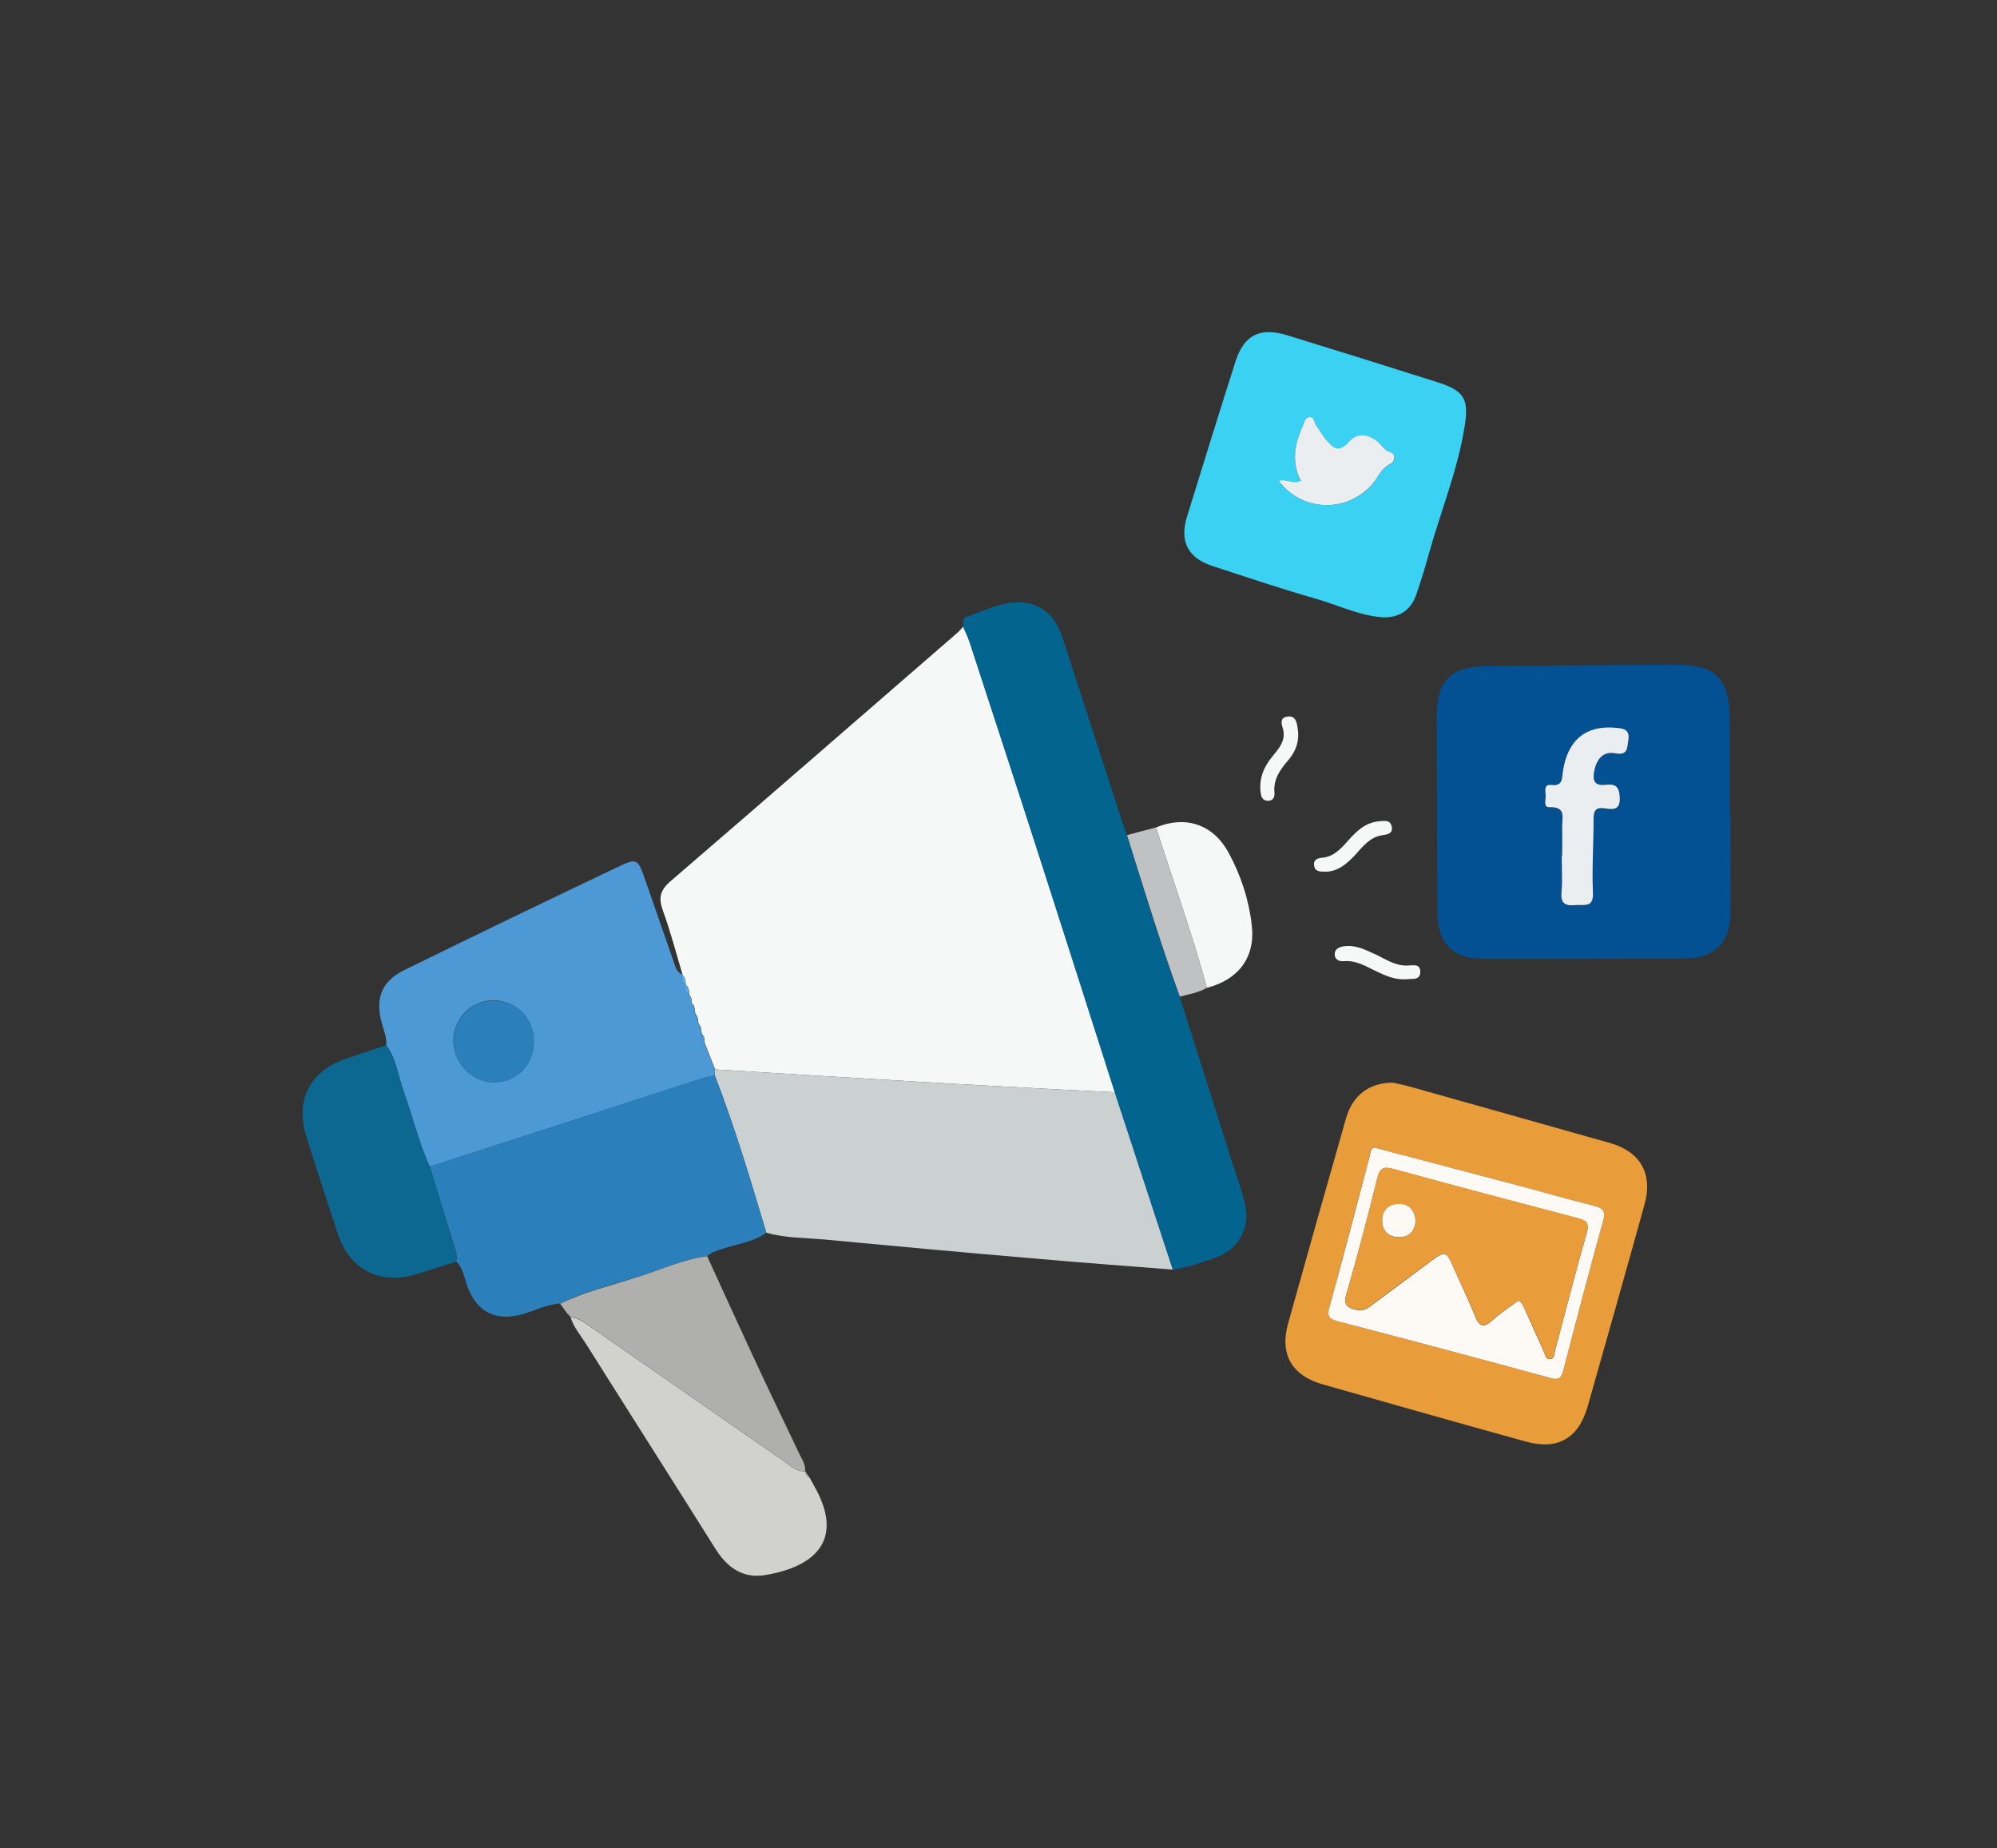 <?xml version="1.0" encoding="utf-8"?>
<!-- Generator: Adobe Illustrator 20.1.0, SVG Export Plug-In . SVG Version: 6.00 Build 0)  -->
<svg version="1.1" id="Layer_1" xmlns="http://www.w3.org/2000/svg" xmlns:xlink="http://www.w3.org/1999/xlink" x="0px" y="0px"
	 viewBox="0 0 907.9 840" style="enable-background:new 0 0 907.9 840;" xml:space="preserve">
<rect x="0" y="0" width="907.9" height="840" fill="#333333" stroke="none"/>
<style type="text/css">
	.st0{fill:#F6F7F7;}
	.st1{fill:#035092;}
	.st2{fill:#CBD1D0;}
	.st3{fill:#02648F;}
	.st4{fill:#4C99D5;}
	.st5{fill:#3BD1F3;}
	.st6{fill:#E99C3A;}
	.st7{fill:#2B80BC;}
	.st8{fill:#0D6891;}
	.st9{fill:#D1D1CE;}
	.st10{fill:#AFAFAE;}
	.st11{fill:#C0C1C2;}
	.st12{fill:#55ABEC;}
	.st13{fill:#EBEEF0;}
	.st14{fill:#FDFAF6;}
</style>
<g>
	<path class="st0" d="M310.3,443c-2.9-9.7-5.4-19.5-8.9-29c-2.1-5.8-1.4-9.3,3.5-13.5c43.6-37.5,87-75.3,130.5-113
		c0.9-0.8,1.7-1.8,2.6-2.8c1,2.3,2.1,4.5,2.9,6.9c10.4,32,20.9,63.9,31.2,95.9c11.7,36.3,23.3,72.7,34.9,109
		c-9.9-0.5-19.7-1-29.6-1.5c-20-1.1-39.9-2.1-59.9-3.3c-30.8-1.8-61.6-3.7-92.4-5.6c-1.6-4.1-3.2-8.2-4.8-12.3
		c0.1-1.4-0.1-2.8-1.2-3.8c0.1-0.3,0.1-0.5-0.2-0.7c0-1.5-0.1-2.8-1.3-3.9c0.1-0.3,0.1-0.5-0.2-0.7c0-1.5-0.1-2.8-1.3-3.9
		c0.1-0.3,0.1-0.5-0.2-0.7c0-1.5,0-2.9-1.3-4l-0.1-0.5c0-1.3-0.1-2.6-1.3-3.5l0.2,0.2c-0.1-1.8-0.2-3.5-1.7-4.7l0.1,0.2
		c-0.1-1.7-0.2-3.5-1.6-4.8C310.2,443,310.3,443,310.3,443z"/>
	<path class="st1" d="M786.7,369.4c0,15.2,0.1,30.4,0,45.6c-0.1,13.6-7.3,20.6-20.7,20.7c-30.4,0.1-60.8,0.2-91.3,0.2
		c-14.1,0-21.1-7-21.2-20.9c-0.2-29.9-0.3-59.8-0.3-89.7c0-16,6.5-22.4,22.7-22.5c28.6-0.2,57.3-0.6,85.9-0.7
		c18.2-0.1,24.6,6.4,24.6,24.8c0,14.2,0,28.4,0,42.6C786.4,369.4,786.6,369.4,786.7,369.4z M710.2,388.9c-0.1,0-0.2,0-0.2,0
		c0,5.6,0.4,11.2-0.1,16.7c-0.5,5.6,2.1,6.3,6.6,5.9c3.8-0.3,8,1.3,7.7-5.6c-0.5-11.1,0.3-22.2,0.3-33.3c0-3.7,0.6-5.7,5-5.1
		c3.4,0.5,7,1.2,6.9-4.8c-0.1-4.8-1.7-6.4-6.2-5.9c-5.6,0.7-6.3-2.1-5.3-6.8c1.1-5.3,4.1-8.5,9.5-7.5c5.8,1,5.3-2.5,5.9-6
		c0.8-4.9-2.2-5.3-5.8-5.6c-13.4-1.2-21.7,5.4-23.9,19.5c-0.5,3.4,0.3,7.2-5.5,6.5c-3.1-0.4-2.5,2.6-2.4,4.4c0.2,2-1.3,5.8,1.7,5.7
		c7.9-0.3,5.7,5.1,5.8,9.1C710.3,380.3,710.2,384.6,710.2,388.9z"/>
	<path class="st2" d="M325,486.1c30.8,1.9,61.6,3.8,92.4,5.6c19.9,1.2,39.9,2.2,59.9,3.3c9.8,0.5,19.7,1,29.6,1.5
		c8.8,26.9,17.6,53.7,26.4,80.6c-21.2-1.7-42.3-3.2-63.5-5.1c-31.7-2.7-63.4-5.6-95.1-8.6c-8.8-0.8-17.7-0.6-26.3-3.1
		c-7.2-24-14.3-48-23.4-71.4C325,488,325,487.1,325,486.1z"/>
	<path class="st3" d="M533.2,577.2c-8.8-26.9-17.6-53.7-26.4-80.6c-11.6-36.3-23.2-72.7-34.9-109c-10.3-32-20.8-63.9-31.2-95.9
		c-0.8-2.3-1.9-4.6-2.9-6.9c0.3-1.6-0.5-3.8,1.8-4.5c7.9-2.7,15.5-6.7,24.1-6.5c9.2,0.1,16,5.8,19.2,15.7
		c9.3,28.4,18.5,56.9,27.7,85.3c0.5,1.7,1.2,3.3,1.8,5c7.6,24.6,15.1,49.2,24,73.4c7.8,24.6,15.6,49.2,23.4,73.9
		c2.1,6.5,4.4,13,6.1,19.6c2.7,10.3-2,20.3-11.8,24.4C547.4,573.6,540.5,575.9,533.2,577.2z"/>
	<path class="st4" d="M325,486.1c0,1,0,1.9-0.1,2.9c-1.5,0.2-3,0.3-4.5,0.8c-41.7,13.5-83.4,27-125.1,40.5
		c-5.1-11.3-7.9-23.3-12-34.9c-2.4-6.8-3.2-14.3-7.7-20.3c0.3-3.7-1.2-6.9-2.1-10.3c-3-11.2,0.1-18.9,10.4-23.9
		c32-15.7,64.1-31.2,96.3-46.5c9.6-4.6,9.7-4.3,13.3,6c4.2,12.2,8.5,24.4,12.7,36.5c0.8,2.4,1.3,4.9,4,6.1c0,0-0.1,0-0.1,0
		c-0.4,1.9-0.2,3.6,1.6,4.8c0,0-0.1-0.2-0.1-0.2c-0.3,1.9-0.1,3.6,1.7,4.7c0,0-0.2-0.2-0.2-0.2c-0.1,1.4,0.3,2.6,1.3,3.5
		c0,0,0.1,0.5,0.1,0.6c0.4,1.3,0.9,2.6,1.3,4c0.3,0.2,0.3,0.4,0.2,0.7c0.4,1.3,0.9,2.6,1.3,3.9c0.3,0.2,0.3,0.4,0.2,0.7
		c0.4,1.3,0.9,2.6,1.3,3.9c0.3,0.2,0.3,0.4,0.2,0.7c0.4,1.3,0.8,2.6,1.2,3.8C321.8,477.9,323.4,482,325,486.1z M242.7,473.2
		c0-10.2-7.8-18.3-18-18.5c-10.1-0.2-18.4,7.9-18.6,17.9c-0.1,10.4,8.1,19.2,18.1,19.3C234.9,492.1,242.7,484.1,242.7,473.2z"/>
	<path class="st5" d="M628.8,280.6c-10.8-0.7-20.5-5.6-30.7-8.5c-15.8-4.5-31.5-9.8-47.1-14.9c-11.1-3.7-14.8-11.3-11.3-22.5
		c7.3-23.5,14.5-47,22-70.4c3.9-12.1,11.2-15.7,23.5-11.9c22.8,7,45.5,14.1,68.2,21.3c12.2,3.9,14.5,7.5,12.5,19.9
		c-3.1,19.9-10.8,38.5-16.2,57.8c-1.7,6.1-3.5,12.2-5.6,18.2C641.8,276.9,636.7,280.8,628.8,280.6z M581.3,218.5
		c10.3,13.6,29.3,14.8,41.3,3.1c3.5-3.5,4.9-8.9,10.1-10.9c0.8-0.3,2.7-4-0.8-5.1c-2.4-0.7-3.5-2.8-5.1-4.3c-4.4-4-9.8-4.7-13.5-0.4
		c-4.8,5.6-7.5,2.6-10.6-1.1c-1.6-1.9-2.8-4.2-4.3-6.2c-1-1.3-0.8-4.1-3-3.9c-2.3,0.2-2.5,2.8-3.3,4.6c-3.7,8.1-4.9,16.2-0.7,24.4
		C587.8,220.2,585,217.5,581.3,218.5z"/>
	<path class="st6" d="M633.2,492.1c2,0.5,5.4,1.1,8.8,2.1c30,8.4,59.9,16.9,89.8,25.3c13.9,3.9,19.7,13.9,15.9,27.8
		c-8.5,30.7-17.2,61.4-25.9,92c-4.2,14.6-13.7,20-28.3,15.9c-30.7-8.5-61.4-17.2-92-25.9c-14.2-4-19.8-13.7-15.9-27.7
		c8.7-31.2,17.5-62.3,26.4-93.5C615,498,622.2,492.2,633.2,492.1z M626.6,522.1c-3.9-1.8-3.6,2.3-4.2,4.7c-6.1,22.5-11.9,45-18,67.4
		c-1.1,3.9-0.4,5.3,3.5,6.3c32.3,8.4,64.6,17,96.8,25.8c4.1,1.1,5.2-0.1,6.1-3.7c5.9-22.5,11.7-45.1,18-67.5c1.4-4.9-0.2-6-4.5-7.1
		c-12.3-3-24.4-6.5-36.6-9.8C667.6,532.9,647.6,527.7,626.6,522.1z"/>
	<path class="st7" d="M195.4,530.2c41.7-13.5,83.4-27,125.1-40.5c1.4-0.5,3-0.5,4.5-0.8c9,23.4,16.2,47.4,23.4,71.4
		c-5.8,4.2-12.9,5-19.4,7.2c-2.6,0.9-5.3,1.5-7.4,3.4c-10.9,1.4-20.8,6-31.1,9.3c-12,3.8-24.3,6.6-35.7,12.3
		c-6.2,0.3-11.6,3.3-17.5,4.9c-11.9,3.3-20.4-1-24.7-12.4c-1.5-4-2-8.4-5.2-11.7c0.8-3.1-0.7-5.9-1.5-8.8
		C202.4,553.2,198.9,541.7,195.4,530.2z"/>
	<path class="st8" d="M195.4,530.2c3.5,11.5,7,23,10.4,34.5c0.9,2.9,2.3,5.6,1.5,8.8c-6,1.9-12,3.9-18.1,5.7
		c-16.4,5-30.1-2-35.5-18.1c-5-14.9-9.8-29.8-14.5-44.8c-5.1-16.4,1.9-29.7,18.4-35.2c6-2,12-4,18-6c4.5,6,5.3,13.5,7.7,20.3
		C187.5,506.9,190.3,519,195.4,530.2z"/>
	<path class="st9" d="M368.1,671.7c0.7,1.3,1.5,2.6,2.2,4c13.7,24.2,0.3,36.4-22.2,40.2c-10.6,1.8-17.7-3.6-23.1-12.3
		c-19.5-31.1-39.3-62.1-58.8-93.1c-2.4-3.8-5.5-7.3-6.8-11.8c4.8,0.6,8.2,3.9,11.9,6.4c28.5,19.7,56.9,39.6,85.4,59.3
		c2.8,2,5.5,4.7,9.4,4.3c0,0,0,0,0,0C366.1,670,366.8,671.1,368.1,671.7z"/>
	<path class="st10" d="M366,668.6c-4,0.4-6.6-2.3-9.4-4.3c-28.5-19.7-56.9-39.6-85.4-59.3c-3.7-2.6-7.1-5.9-11.9-6.4
		c0,0,0.1,0.1,0.1,0.1c-0.5-0.6-1-1.1-1.5-1.7c-1.1-1.5-2.2-2.9-3.2-4.4c11.4-5.6,23.7-8.4,35.7-12.3c10.3-3.3,20.3-7.9,31.1-9.3
		c7,15.3,14,30.7,21.1,46c6.9,14.8,14,29.6,21.1,44.4C364.9,663.8,366.3,665.9,366,668.6z"/>
	<path class="st0" d="M525.6,376.1c13.2-5.5,25.8-1.6,32.9,11.4c5.6,10.2,9.3,21.5,10.6,33.1c1.7,14.5-6,24.7-20.4,28.4
		C542,424.3,533.3,400.4,525.6,376.1z"/>
	<path class="st11" d="M525.6,376.1c7.7,24.3,16.4,48.2,23.1,72.9c-3.8,2.2-8.1,2.9-12.3,4c-8.8-24.2-16.3-48.8-24-73.4
		C516.8,378.4,521.2,377.2,525.6,376.1z"/>
	<path class="st0" d="M603.2,396.2c-2.8,0-5.1,0.2-5.7-2.4c-0.6-2.5,0.9-3.7,3.4-3.9c5.3-0.4,8.5-3.9,11.8-7.6c3.9-4.4,8-8.5,14.4-9
		c2.3-0.2,4.9-0.7,5.6,2.3c0.7,3.1-1.6,3.7-4.1,4c-5.8,0.8-9,5.2-12.6,9.1C612.3,392.7,608.2,396,603.2,396.2z"/>
	<path class="st0" d="M583.4,331.7c-0.8-2.5-1.8-5.5,2-6c3.8-0.5,4.2,2.9,4.6,5.6c0.8,5.3-0.7,10-4.2,14.1c-3.7,4.3-7,8.7-6.4,14.9
		c0.2,1.8-0.5,3.7-2.9,3.7c-2.6,0-3.2-2-3.4-4.1c-0.7-6.2,1.5-11.4,5.4-16.1C581.3,340.4,584.5,336.9,583.4,331.7z"/>
	<path class="st0" d="M639.7,445.1c-5.5,0.4-9.7-1.6-13.8-3.5c-4.8-2.3-9.3-5.2-15-4.7c-2.3,0.2-4.2-0.9-4.1-3.3
		c0.1-2.4,2.2-3.2,4.3-3.5c5-0.7,9.4,1.5,13.8,3.5c4.8,2.2,9.2,5.4,14.8,5.3c2.4,0,5.9-1.1,6,2.6
		C645.9,445.9,641.7,444.7,639.7,445.1z"/>
	<path class="st10" d="M368.1,671.7c-1.3-0.6-2-1.7-2.1-3.1C366.7,669.6,367.4,670.7,368.1,671.7z"/>
	<path class="st9" d="M258,597c0.5,0.6,1,1.1,1.5,1.7C259,598.1,258.5,597.6,258,597z"/>
	<path class="st12" d="M313.3,452.3c-1.8-1.1-2-2.8-1.7-4.7C313,448.9,313.2,450.6,313.3,452.3z"/>
	<path class="st12" d="M311.7,447.8c-1.8-1.2-2-2.9-1.6-4.8C311.6,444.3,311.7,446,311.7,447.8z"/>
	<path class="st12" d="M320.2,473.8c-0.4-1.3-0.8-2.6-1.2-3.8C320.1,471.1,320.3,472.4,320.2,473.8z"/>
	<path class="st12" d="M315.8,460.2c-0.4-1.3-0.9-2.6-1.3-4C315.7,457.3,315.8,458.7,315.8,460.2z"/>
	<path class="st12" d="M317.3,464.7c-0.4-1.3-0.9-2.6-1.3-3.9C317.2,461.9,317.3,463.3,317.3,464.7z"/>
	<path class="st12" d="M314.4,455.7c-1-1-1.4-2.1-1.3-3.5C314.3,453,314.4,454.3,314.4,455.7z"/>
	<path class="st12" d="M318.8,469.3c-0.4-1.3-0.9-2.6-1.3-3.9C318.7,466.5,318.9,467.8,318.8,469.3z"/>
	<path class="st13" d="M710.2,388.9c0-4.3,0.1-8.6,0-12.9c-0.1-4.1,2.1-9.4-5.8-9.1c-3,0.1-1.5-3.7-1.7-5.7
		c-0.2-1.8-0.7-4.8,2.4-4.4c5.7,0.7,4.9-3.1,5.5-6.5c2.2-14.1,10.5-20.7,23.9-19.5c3.5,0.3,6.6,0.7,5.8,5.6c-0.6,3.5-0.1,7.1-5.9,6
		c-5.3-1-8.3,2.3-9.5,7.5c-1,4.7-0.3,7.5,5.3,6.8c4.5-0.5,6,1.1,6.2,5.9c0.2,6-3.5,5.3-6.9,4.8c-4.4-0.6-5,1.4-5,5.1
		c0,11.1-0.8,22.3-0.3,33.3c0.3,6.9-3.9,5.3-7.7,5.6c-4.5,0.4-7.1-0.3-6.6-5.9c0.5-5.5,0.1-11.1,0.1-16.7
		C710.1,388.9,710.1,388.9,710.2,388.9z"/>
	<path class="st7" d="M242.7,473.2c0,11-7.8,18.9-18.4,18.8c-10-0.1-18.3-8.9-18.1-19.3c0.1-10,8.5-18.1,18.6-17.9
		C234.9,454.9,242.8,463,242.7,473.2z"/>
	<path class="st13" d="M581.3,218.5c3.7-1,6.5,1.7,10.1,0.1c-4.2-8.2-3-16.3,0.7-24.4c0.8-1.8,1-4.4,3.3-4.6c2.2-0.2,2,2.5,3,3.9
		c1.5,2,2.7,4.3,4.3,6.2c3.1,3.6,5.7,6.7,10.6,1.1c3.7-4.3,9.1-3.6,13.5,0.4c1.6,1.5,2.7,3.6,5.1,4.3c3.5,1.1,1.5,4.8,0.8,5.1
		c-5.2,2.1-6.5,7.5-10.1,10.9C610.6,233.3,591.6,232.1,581.3,218.5z"/>
	<path class="st14" d="M626.6,522.1c20.9,5.5,41,10.8,61.1,16.1c12.2,3.2,24.4,6.8,36.6,9.8c4.3,1.1,5.9,2.2,4.5,7.1
		c-6.3,22.4-12.1,45-18,67.5c-0.9,3.6-2,4.9-6.1,3.7c-32.2-8.8-64.5-17.4-96.8-25.8c-3.9-1-4.6-2.5-3.5-6.3c6.2-22.4,12-45,18-67.4
		C623.1,524.5,622.8,520.3,626.6,522.1z M690.2,591.2c1.8,0.6,2.3,2.4,3,3.8c2.9,6.5,5.7,12.9,8.7,19.4c0.6,1.3,0.8,3.4,2.6,3.4
		c2.3-0.1,2.1-2.4,2.5-4c4.8-17.9,9.3-35.8,14.4-53.5c1.3-4.7-0.6-5.6-4.3-6.6c-27.9-7.3-55.8-14.7-83.6-22.3
		c-4.4-1.2-6.1-0.6-7.3,4.1c-4.4,17.7-9,35.3-14.1,52.8c-1.5,5.2,0.7,6.1,4.6,7.1c2.8,0.7,4.8-0.5,6.9-2.1
		c8.7-6.5,17.5-13,26.2-19.5c7.6-5.6,7.6-5.6,11.5,3.4c3.1,6.9,6.4,13.8,9.2,20.8c1.9,4.8,3.8,5.9,7.9,2.2
		C681.9,597,686,594.4,690.2,591.2z"/>
	<path class="st6" d="M690.2,591.2c-4.2,3.1-8.3,5.7-11.8,8.9c-4.1,3.7-6,2.6-7.9-2.2c-2.8-7.1-6.1-13.9-9.2-20.8
		c-4-9-3.9-9-11.5-3.4c-8.7,6.5-17.5,12.9-26.2,19.5c-2.1,1.6-4.1,2.8-6.9,2.1c-3.9-0.9-6.1-1.9-4.6-7.1
		c5.1-17.5,9.7-35.1,14.1-52.8c1.2-4.7,2.8-5.3,7.3-4.1c27.8,7.6,55.7,15,83.6,22.3c3.7,1,5.7,1.8,4.3,6.6
		c-5.1,17.8-9.6,35.7-14.4,53.5c-0.4,1.6-0.3,4-2.5,4c-1.8,0.1-2-2.1-2.6-3.4c-2.9-6.4-5.8-12.9-8.7-19.4
		C692.5,593.6,692,591.9,690.2,591.2z M643.6,554.9c-0.5-4.8-3-7.7-7.8-7.6c-4.8,0.1-7.6,3.4-7.4,8c0.2,4.1,2.7,7.1,7.4,7.1
		C640.8,562.3,643.1,559.5,643.6,554.9z"/>
	<path class="st14" d="M643.6,554.9c-0.5,4.6-2.8,7.5-7.8,7.4c-4.7,0-7.2-2.9-7.4-7.1c-0.2-4.6,2.5-7.8,7.4-8
		C640.6,547.1,643.1,550.1,643.6,554.9z"/>
</g>
</svg>
